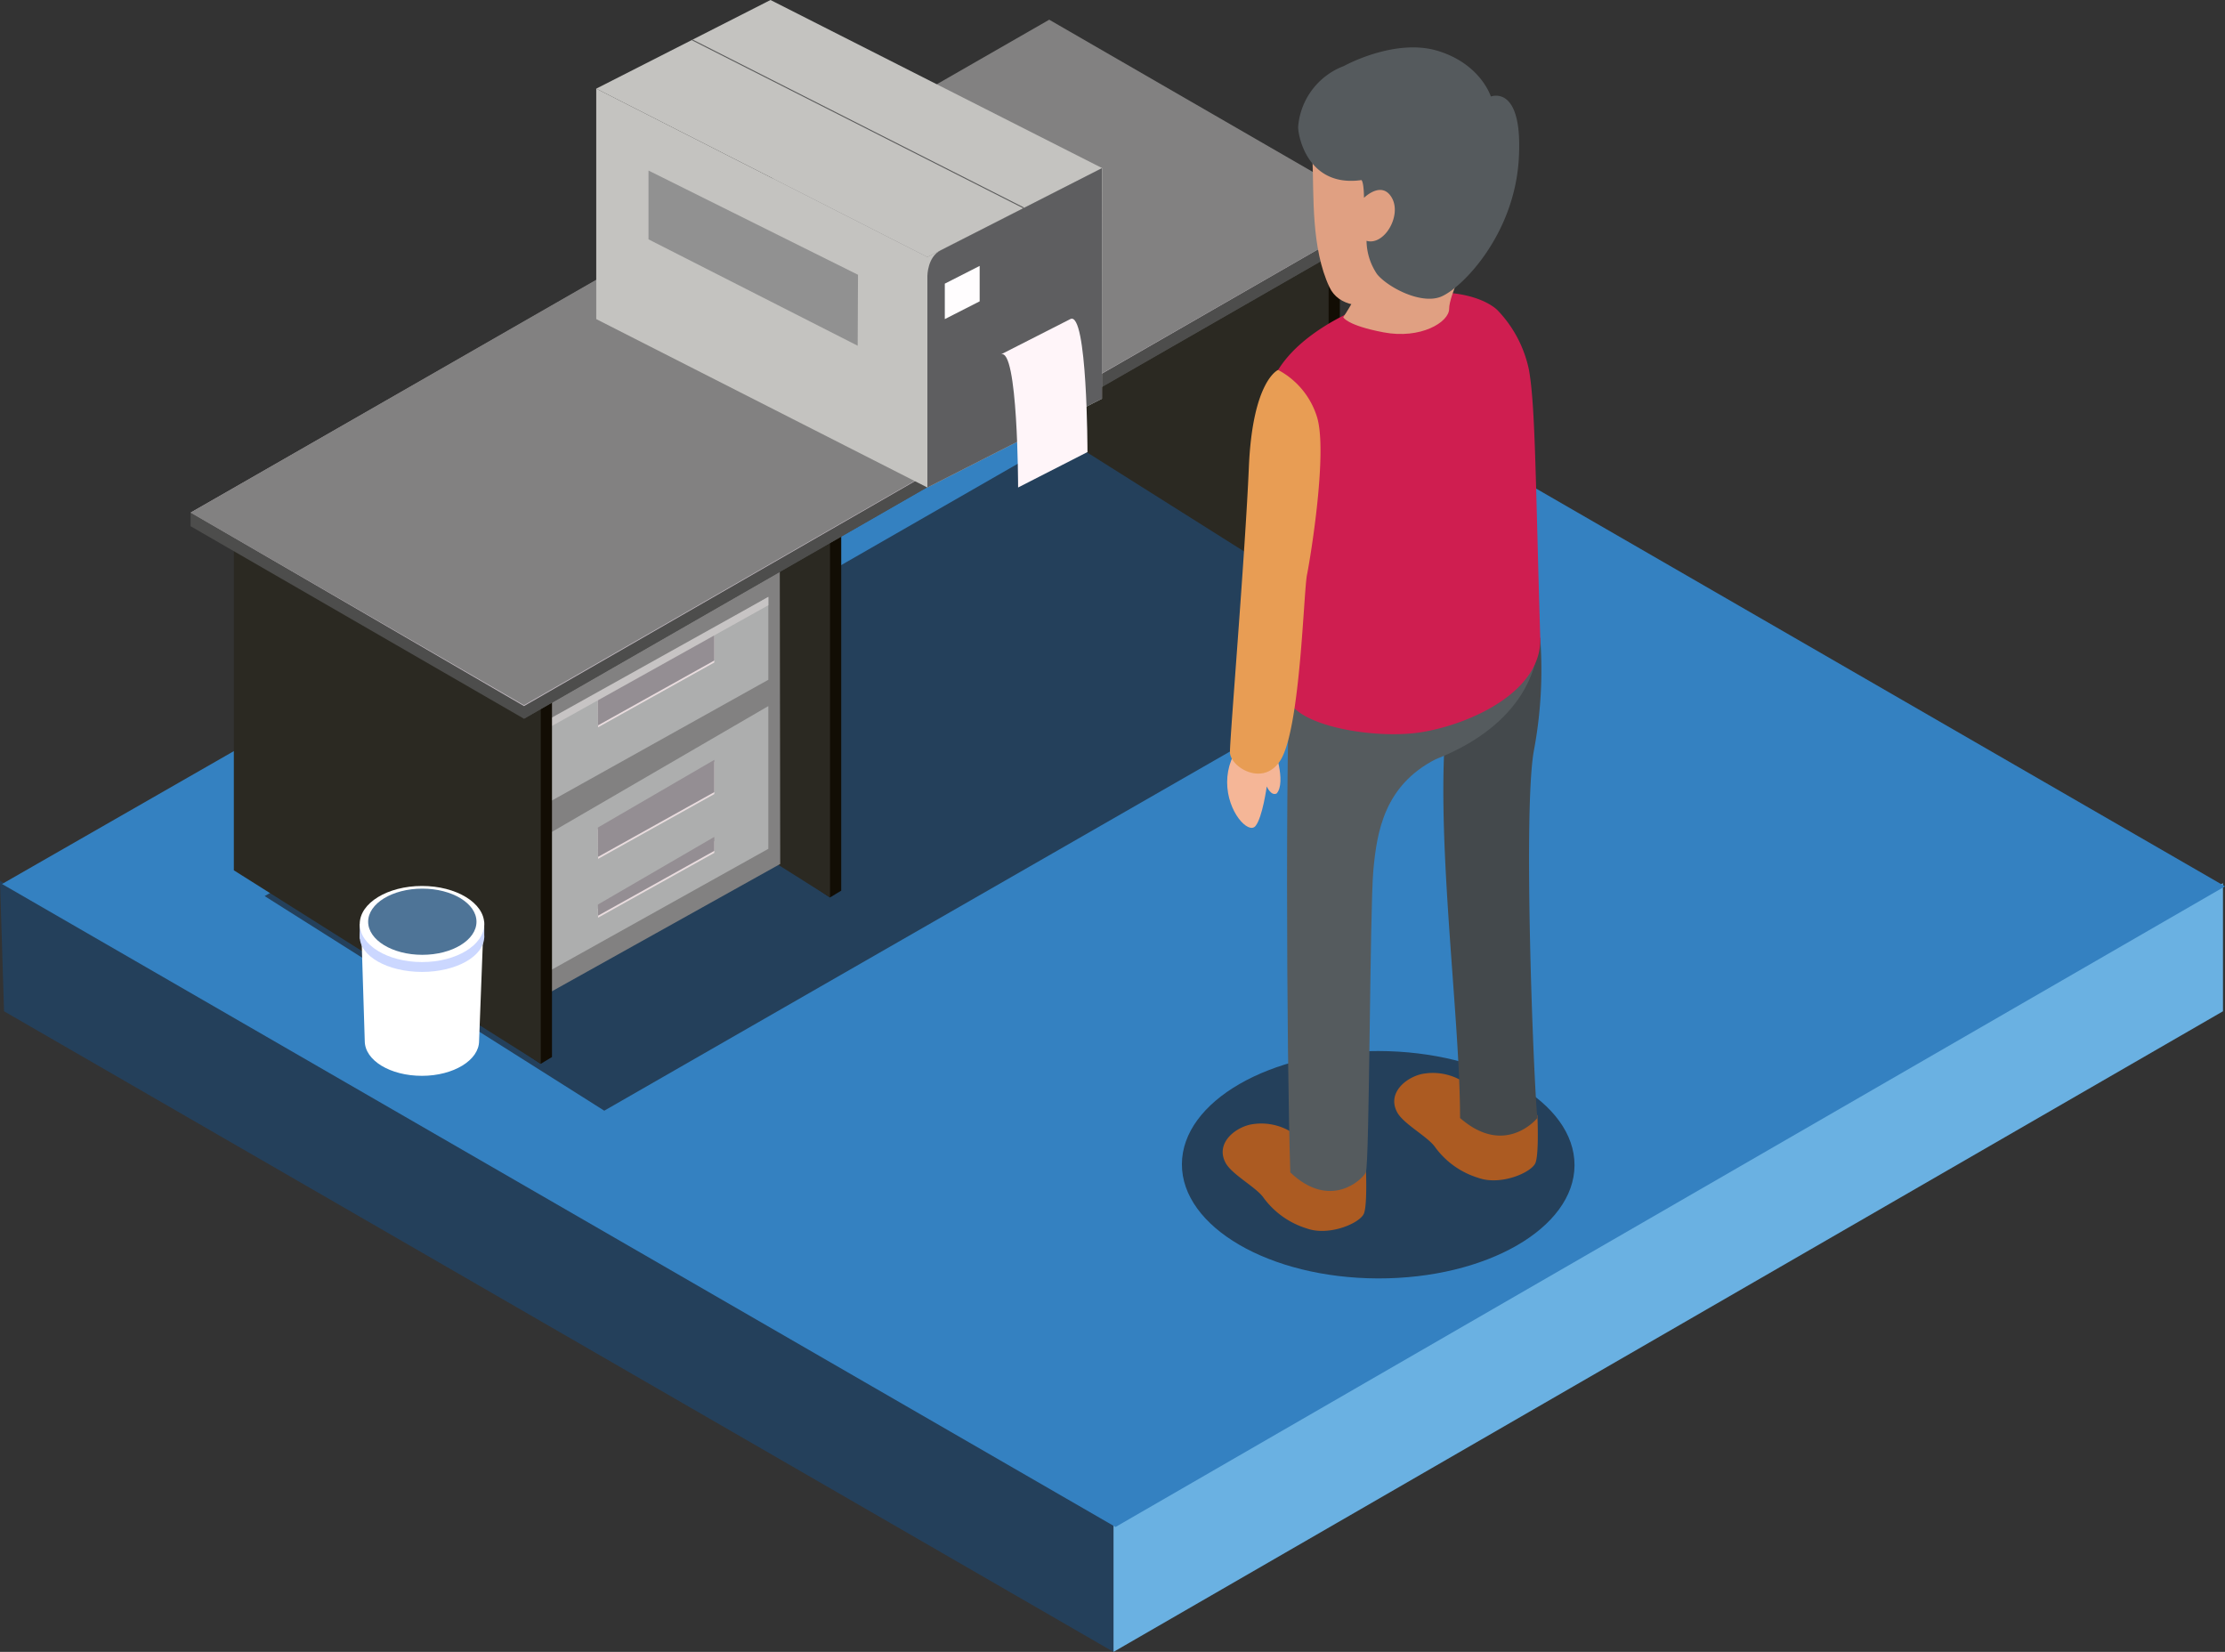 <svg xmlns="http://www.w3.org/2000/svg" viewBox="0 0 340.93 253.09"><rect x="0" y="0" width="340.93" height="253.09" fill="#333333" stroke="none"/><defs><style>.cls-1{fill:#24405b;}.cls-2{fill:#6ab1e2;}.cls-3{fill:#3481c1;}.cls-4{fill:#120d04;}.cls-5{fill:#2b2922;}.cls-6{fill:#828181;}.cls-7{fill:#adaeae;}.cls-8{fill:#e9dcde;}.cls-9{fill:#948e93;}.cls-10{fill:#c7c4c4;}.cls-11{fill:#4d4d4c;}.cls-12{fill:#c1b9c0;}.cls-13{fill:#fff;}.cls-14{fill:#cbd7ff;}.cls-15{fill:#4e7497;}.cls-16{fill:#ac5b22;}.cls-17{fill:#44494c;}.cls-18{fill:#555b5e;}.cls-19{fill:#f5b697;}.cls-20{fill:#cf1e50;}.cls-21{fill:#e89d54;}.cls-22{fill:#e0a082;}.cls-23{fill:#555a5d;}.cls-24{fill:#c4c3c0;}.cls-25{fill:#919191;}.cls-26{fill:#3c393a;stroke:#5b5b5b;stroke-miterlimit:10;stroke-width:0.15px;}.cls-27{fill:#5e5e60;}.cls-28{fill:#fff5f9;}.cls-29{fill:#fffdfe;}</style></defs><title>Asset 2</title><g id="Layer_2" data-name="Layer 2"><g id="Layer_2-2" data-name="Layer 2"><polygon class="cls-1" points="0.62 154.94 170.62 253.09 170.62 233.46 0 134.95 0.62 154.94"/><polygon class="cls-2" points="170.62 253.09 340.62 154.94 340.62 135.31 170.62 233.46 170.62 253.09"/><polygon class="cls-3" points="0.31 135.44 170.93 233.95 340.93 135.8 170.93 37.65 0.31 135.44"/><polygon class="cls-1" points="92.59 170.17 40.55 137.29 172.1 61.78 224.13 94.67 92.59 170.17"/><polygon class="cls-4" points="128.9 136.46 127.18 137.5 81.87 106.81 81.87 51.86 128.9 81.51 128.9 136.46"/><polygon class="cls-5" points="127.18 137.5 80.15 107.85 80.15 52.9 127.18 82.55 127.18 137.5"/><polygon class="cls-6" points="119.55 132.37 81.55 153.56 81.47 98.61 119.47 77.41 119.55 132.37"/><polygon class="cls-7" points="117.73 104.15 83.36 123.32 83.29 111.47 117.73 91.45 117.73 104.15"/><polygon class="cls-8" points="91.61 106.93 91.64 111.43 109.45 101.5 109.45 96.57 91.61 106.93"/><polygon class="cls-9" points="91.61 106.63 91.64 111.13 109.45 101.2 109.45 96.27 91.61 106.63"/><polygon class="cls-10" points="117.73 92.73 83.36 111.9 83.29 110.65 117.73 91.45 117.73 92.73"/><polygon class="cls-7" points="117.73 130.05 83.36 149.22 83.29 128.2 117.73 108.18 117.73 130.05"/><polygon class="cls-8" points="91.61 127.09 91.64 131.59 109.45 121.66 109.45 116.73 91.61 127.09"/><polygon class="cls-9" points="91.61 126.79 91.64 131.28 109.45 121.36 109.45 116.42 91.61 126.79"/><polygon class="cls-8" points="91.61 139.23 91.64 140.6 109.45 130.67 109.45 128.87 91.61 139.23"/><polygon class="cls-9" points="91.61 138.59 91.64 140.29 109.45 130.36 109.45 128.22 91.61 138.59"/><polygon class="cls-4" points="84.58 161.95 82.86 162.99 37.55 132.31 37.55 77.35 84.58 107 84.58 161.95"/><polygon class="cls-5" points="82.86 162.99 35.83 133.34 35.83 78.39 82.86 108.04 82.86 162.99"/><polygon class="cls-4" points="205.3 91.61 203.58 92.65 158.27 61.97 158.27 7.01 205.3 36.66 205.3 91.61"/><polygon class="cls-5" points="203.58 92.65 156.55 63 156.55 8.05 203.58 37.7 203.58 92.65"/><polygon class="cls-11" points="80.29 110.12 29.2 80.62 29.2 78.54 160.77 5.11 211.85 32.52 211.85 34.6 80.29 110.12"/><polygon class="cls-11" points="211.85 32.56 208.55 32.69 161.38 58.54 80.29 106.86 80.29 110.12 211.85 34.6 211.85 32.56"/><polygon class="cls-12" points="80.29 108.18 29.25 78.52 160.77 3.17 211.77 32.56 80.29 108.18"/><polygon class="cls-6" points="80.29 108.04 29.2 78.54 160.77 3.02 211.85 32.52 80.29 108.04"/><path class="cls-13" d="M55.35,142.18l.54,17.3c0,3,3.92,5.35,8.76,5.35s8.76-2.4,8.76-5.35l.66-17.3Z"/><ellipse class="cls-14" cx="64.66" cy="143.51" rx="9.54" ry="5.4"/><polyline class="cls-14" points="55.12 141.57 55.12 143.76 56.41 145.47 61.25 147.65 69.68 147.19 72.06 145.59 74.2 143.67 74.2 141.22 73.37 141.57 69.13 141.78"/><ellipse class="cls-13" cx="64.66" cy="141.57" rx="9.54" ry="5.83"/><ellipse class="cls-15" cx="64.71" cy="141.22" rx="8.3" ry="5.07"/><ellipse class="cls-1" cx="211.19" cy="178.46" rx="17.42" ry="30.08" transform="translate(32.13 389.14) rotate(-89.84)"/><path class="cls-16" d="M209.28,178.61s.27,5.76-.27,7.27-5.36,3.57-8.78,2.33a12.89,12.89,0,0,1-6.59-4.66c-1.1-1.65-5-3.63-5.9-5.49-1.44-2.87,1.37-5.21,3.84-5.76a8.8,8.8,0,0,1,7.82,2.33C201.73,176.83,209.28,178.61,209.28,178.61Z"/><path class="cls-16" d="M235.57,170.86s.27,5.76-.28,7.27-5.35,3.57-8.78,2.33a12.81,12.81,0,0,1-6.58-4.66c-1.1-1.65-5-3.63-5.9-5.49-1.45-2.87,1.37-5.21,3.84-5.76a8.8,8.8,0,0,1,7.82,2.33C228,169.08,235.57,170.86,235.57,170.86Z"/><path class="cls-17" d="M236,97.73a66.64,66.64,0,0,1-.94,17.12c-1.73,8.89-.07,51,.51,56.44,0,0-4.91,6.07-11.85,0,0-16.19-4-44.22-2-61.86S236,97.73,236,97.73Z"/><path class="cls-18" d="M235.51,100.33c-.28,1-1.3,10.41-15.54,16-7.8,4-9,11-9.54,17.06s-.58,45.09-1.15,46.24-5.5,5.78-11.57,0c-.57-16.76-.86-74,.29-80.93S236.37,97.15,235.51,100.33Z"/><path class="cls-19" d="M195.19,114.42s1.95,5.42.43,7.15c-.87.44-1.52-1.08-1.52-1.08s-.65,4.77-1.73,6.07-4.34-2.17-4.34-6.72S191.5,110.74,195.19,114.42Z"/><path class="cls-20" d="M212.74,45.55S200.6,49,195.84,56.68c-1.85,3-2,12.14.57,18.21s.08,27.61.94,31.94,13.23,6.51,20.45,5.35,18.47-6.07,18.21-14.45c-.73-23.77-.73-35.44-1.73-41.05a18.65,18.65,0,0,0-4.77-9.1S225.46,43,212.74,45.55Z"/><path class="cls-21" d="M195.84,56.68s-3.91,1.59-4.48,14.89-2.9,41.33-2.9,43.65,5.21,5.49,7.81,1.15c3-5.08,3.47-25.72,4-28.32S203.5,69,201.76,63.76A12.24,12.24,0,0,0,195.84,56.68Z"/><path class="cls-22" d="M219.75,10.22s-6.72-2-12.35,1.52-6.51,7.37-6.29,12.79S200.89,38,203.71,44s15,1.08,18.65-1.3,7.58-11.93,7.15-19.3S226.47,11.52,219.75,10.22Z"/><path class="cls-22" d="M224.88,39.58s-2.83,5.67-2.83,7.73S217.67,52,212,50.92s-6.18-2.32-6.18-2.32,2.83-4.12,3.61-7.47S224.88,39.58,224.88,39.58Z"/><path class="cls-23" d="M205.91,10.12a10.87,10.87,0,0,0-7,9.32c0,1.55,1.55,9.31,9.7,8.15.39.39.39,2.72.39,2.72s2.72-2.72,4.27,0-1.16,7.37-3.88,6.59A9.31,9.31,0,0,0,211,42c1.56,1.94,6.6,4.66,9.71,3.49s11.26-9.31,12-21-4.27-9.7-4.27-9.7-1.55-5-8.15-7S205.91,10.12,205.91,10.12Z"/><polygon class="cls-24" points="91.36 13.58 91.36 48.89 142.1 74.69 142.1 39.38 91.36 13.58"/><polygon class="cls-25" points="99.37 36.67 131.42 52.97 131.47 42.1 99.37 26.13 99.37 36.67"/><polygon class="cls-24" points="91.36 13.58 142.1 39.38 168.89 25.76 118.06 0 91.36 13.58"/><line class="cls-26" x1="106.06" y1="6.11" x2="156.89" y2="31.87"/><polygon class="cls-24" points="142.1 74.69 168.85 61.09 168.89 25.76 142.1 39.38 142.1 74.69"/><path class="cls-27" d="M144.16,38.34c-2.06,1-2.06,3.95-2.06,3.95v32.4l26.75-13.6,0-35.33"/><path class="cls-28" d="M166.63,69.26,156,74.69s0-21.72-2.67-20.37L164,48.89C166.63,47.53,166.63,69.26,166.63,69.26Z"/><polygon class="cls-29" points="150.11 40.74 144.77 43.46 144.77 48.89 150.11 46.17 150.11 40.74"/></g></g></svg>
